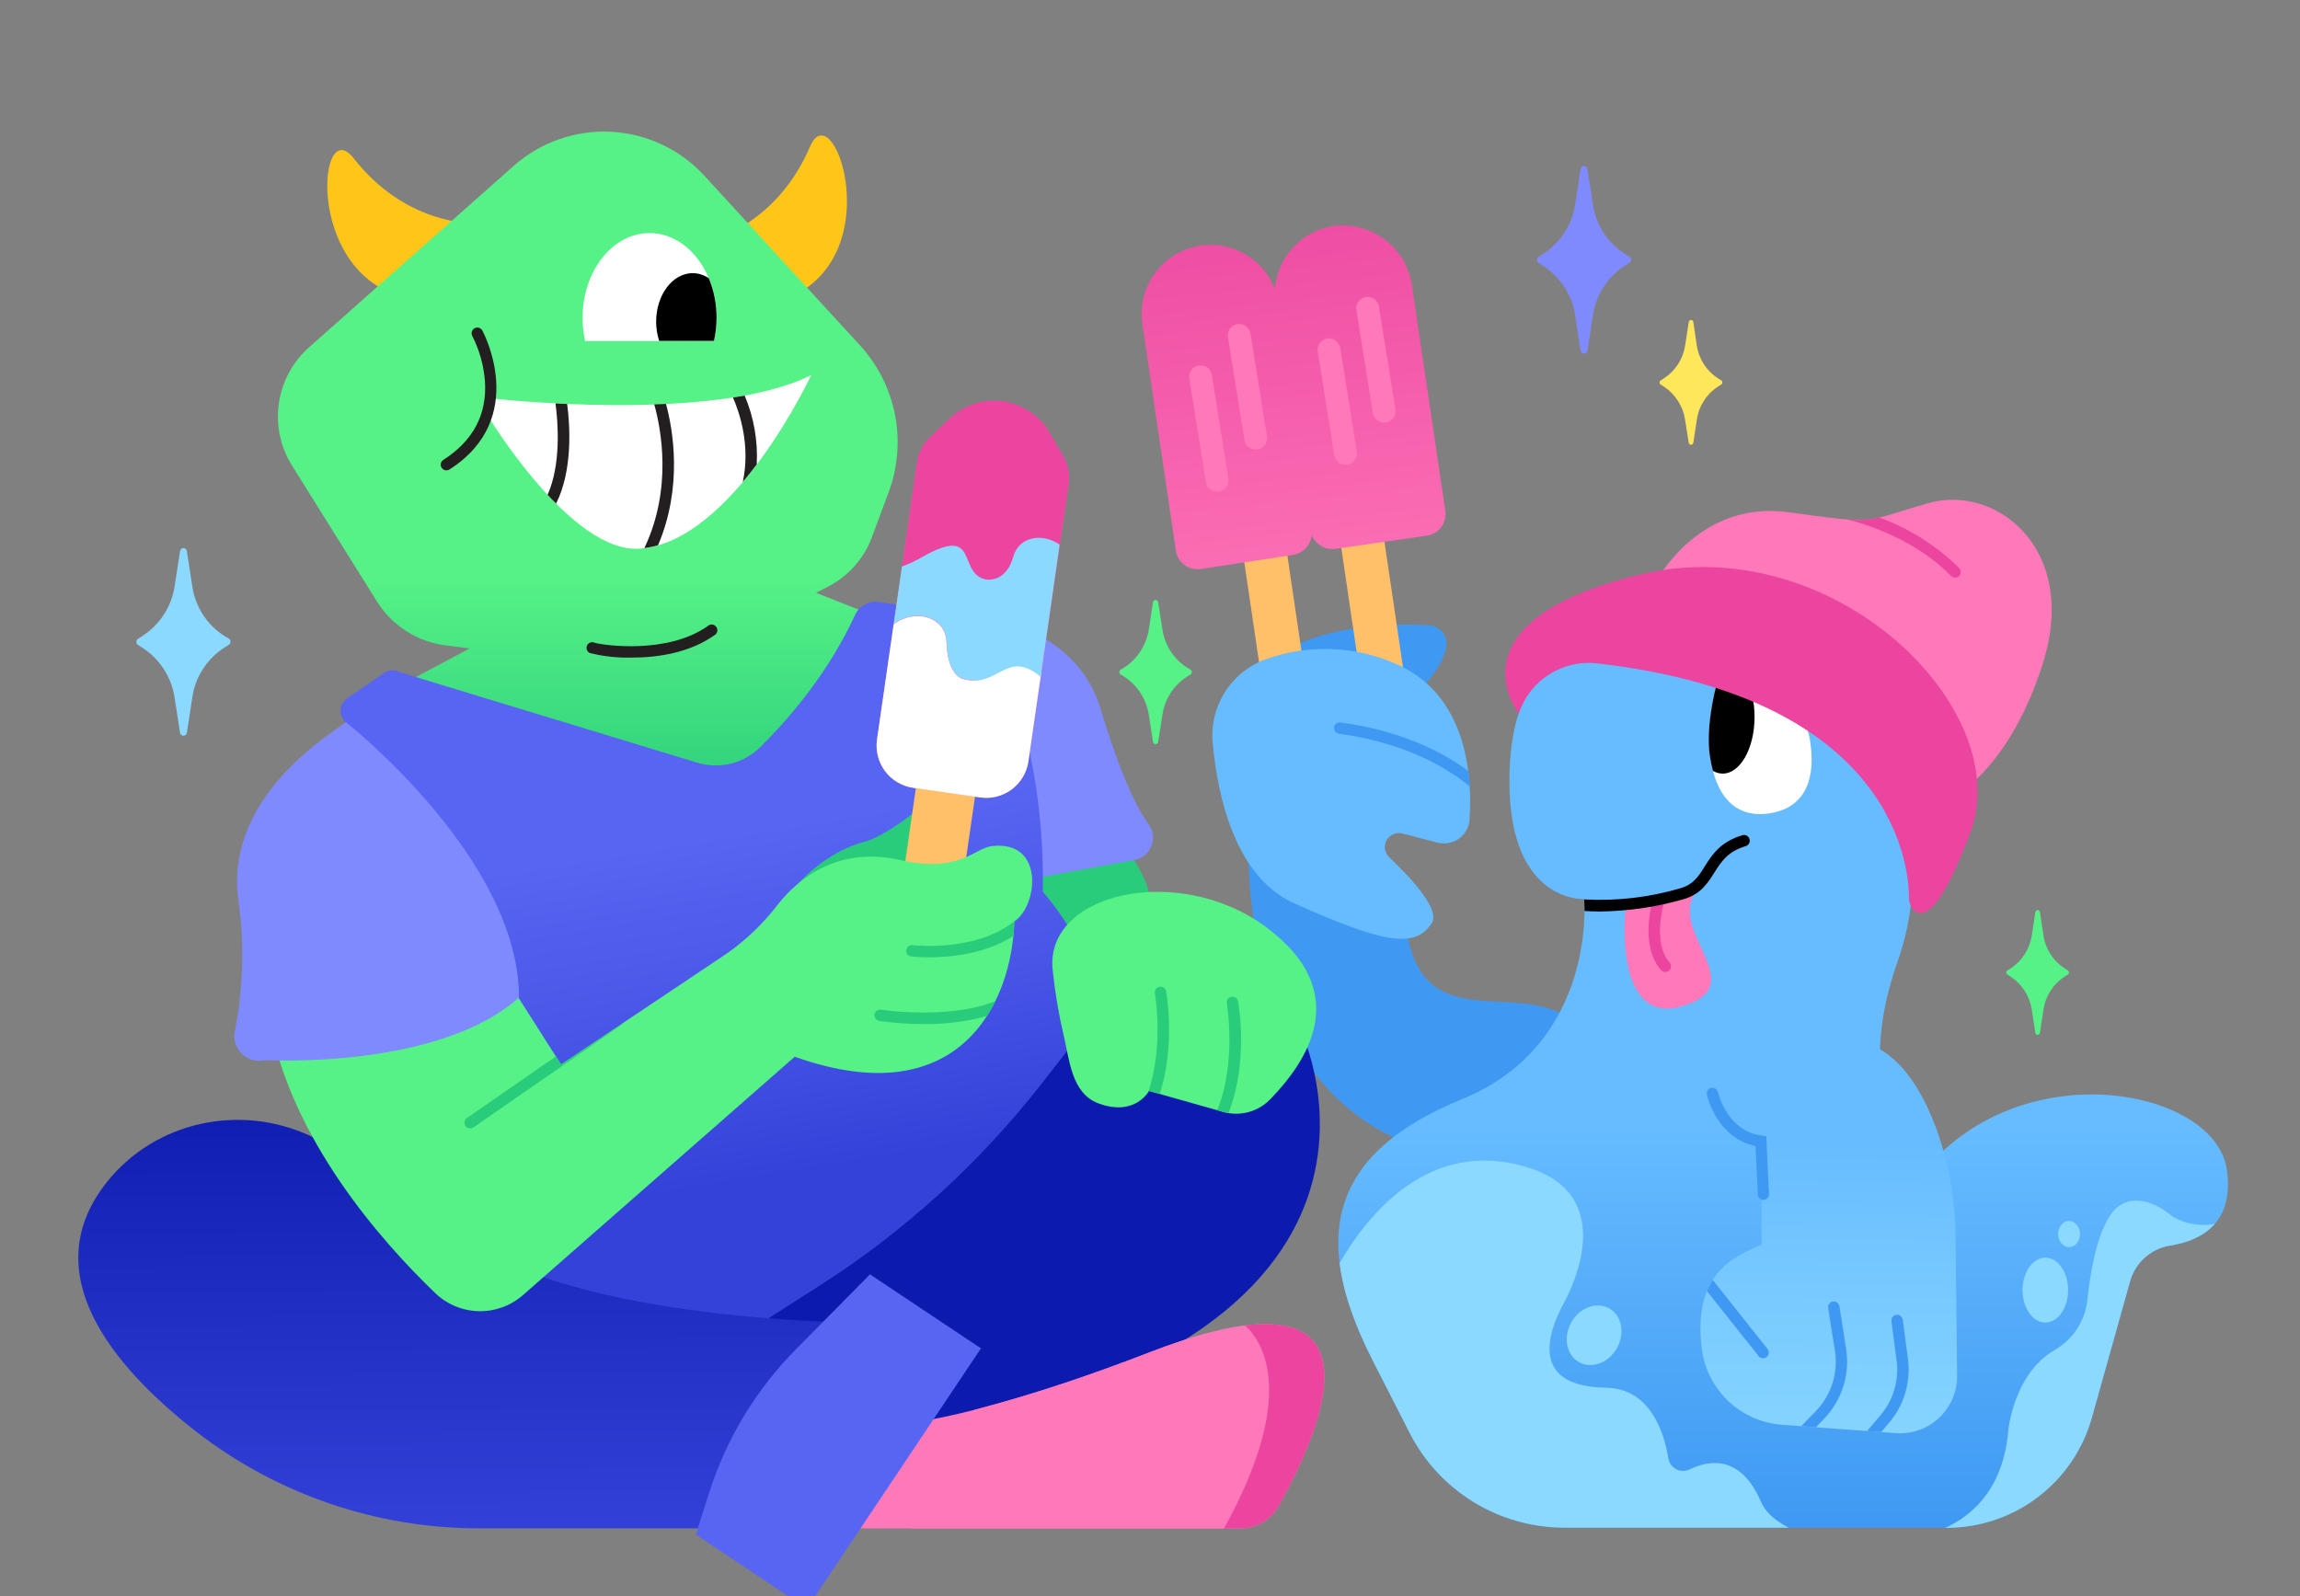 <svg width="134" height="93" viewBox="0 0 134 93" fill="none" xmlns="http://www.w3.org/2000/svg">
<rect x="0" y="0" width="134" height="93" fill="#808080" stroke="none"/>
<g clip-path="url(#clip0_826_55170)">
<path d="M64.956 48.559C65.068 49.091 69.162 52.526 65.637 56.222L60.296 53.871L59.498 49.298L64.956 48.559Z" fill="#29CC7A"/>
<path d="M54.679 35.34C54.945 35.521 62.409 35.64 64.103 41.252C65.005 44.236 65.965 46.723 66.917 48.02C67.051 48.201 67.136 48.413 67.165 48.637C67.194 48.86 67.165 49.087 67.083 49.296C67 49.506 66.865 49.69 66.691 49.833C66.517 49.976 66.309 50.073 66.087 50.114L52.279 52.643L54.679 35.34Z" fill="#808AFF"/>
<path d="M72.749 49.447C72.749 49.447 72.118 63.774 83.189 67.037L93.622 62.868C93.622 62.868 95.516 62.919 91.864 59.663C88.448 56.621 82.067 61.218 81.835 52.672L72.749 49.447Z" fill="#3F99F2"/>
<path d="M27.452 12.996C27.452 12.996 23.611 13.078 20.6 9.218C18.562 6.606 17.783 15.595 23.26 17.237L27.452 12.996Z" fill="#FFC619"/>
<path d="M41.543 13.953C41.543 13.953 45.267 13.049 47.193 8.543C48.488 5.495 51.558 13.987 46.695 16.974L41.543 13.953Z" fill="#FFC619"/>
<path d="M103.038 38.324C108.358 40.516 113.537 47.552 110.547 56.05C107.557 64.547 112.074 68.273 112.074 68.273C117.79 61.255 129.098 63.405 129.744 68.188C130.183 71.395 128.087 72.322 126.456 72.567C125.906 72.65 125.39 72.891 124.973 73.259C124.555 73.628 124.253 74.109 124.102 74.644L121.868 82.616C121.351 84.457 120.245 86.078 118.72 87.233C117.195 88.388 115.334 89.014 113.42 89.014H91.145C89.279 89.016 87.45 88.501 85.859 87.528C84.267 86.555 82.977 85.161 82.13 83.501C81.518 82.302 80.8 80.891 79.962 79.249C76.406 72.256 77.302 67.263 85.184 64.043C93.065 60.822 92.297 52.388 92.297 52.388C92.297 52.388 87.682 52.654 87.95 44.892C88.15 39.182 90.943 38.452 90.943 38.452L103.038 38.324Z" fill="url(#paint0_linear_826_55170)"/>
<path d="M27.366 37.782L25.983 37.609C25.163 37.507 24.375 37.223 23.679 36.779C22.982 36.334 22.393 35.74 21.956 35.04L17.019 27.137C16.339 26.055 16.066 24.766 16.248 23.501C16.431 22.236 17.056 21.076 18.014 20.229L29.93 9.664C31.487 8.285 33.523 7.572 35.601 7.679C37.678 7.787 39.63 8.706 41.036 10.238L50.093 20.112C51.138 21.249 51.847 22.653 52.143 24.169C52.438 25.684 52.308 27.251 51.766 28.697L50.795 31.309C50.327 32.566 49.401 33.6 48.202 34.203L47.54 34.543L55.807 37.795L40.15 50.432L23.179 40.009L27.366 37.782Z" fill="url(#paint1_linear_826_55170)"/>
<path d="M23.32 39.174L40.631 44.443C41.269 44.636 41.946 44.653 42.592 44.492C43.238 44.33 43.828 43.997 44.299 43.527C45.877 41.962 48.242 39.288 49.846 35.768C49.962 35.544 50.141 35.358 50.361 35.234C50.581 35.11 50.833 35.053 51.085 35.069C52.867 35.261 54.605 35.742 56.232 36.49C57.549 36.089 60.919 42.501 60.754 51.958C65.5 57.461 64.872 64.364 64.872 64.364L39.743 82.433L27.536 71.583L28.334 55.205L19.979 41.882C19.858 41.689 19.816 41.457 19.862 41.234C19.909 41.011 20.041 40.814 20.229 40.686L22.381 39.211C22.518 39.118 22.679 39.065 22.845 39.058C23.011 39.052 23.176 39.092 23.32 39.174Z" fill="url(#paint2_linear_826_55170)"/>
<path d="M28.608 23.213C28.608 23.213 41.568 24.706 47.257 21.858C47.257 21.858 42.735 31.578 37.274 31.971C33.242 32.26 28.393 24.18 28.393 24.18L28.608 23.213Z" fill="white"/>
<path d="M41.599 19.873C41.697 19.432 41.747 18.982 41.748 18.531C41.748 15.797 40.001 13.581 37.844 13.581C35.686 13.581 33.941 15.797 33.941 18.531C33.942 18.982 33.992 19.432 34.09 19.873H41.599Z" fill="white"/>
<path d="M41.748 18.531C41.752 17.734 41.598 16.945 41.293 16.209C41.017 16.021 40.691 15.919 40.356 15.916C39.184 15.916 38.228 17.181 38.228 18.744C38.228 19.124 38.287 19.503 38.404 19.865H41.596C41.694 19.427 41.745 18.98 41.748 18.531V18.531Z" fill="black"/>
<path d="M36.819 38.316C35.991 38.339 35.163 38.249 34.359 38.05C34.303 38.022 34.256 37.979 34.222 37.926C34.189 37.873 34.171 37.812 34.17 37.75C34.17 37.662 34.205 37.578 34.267 37.515C34.33 37.453 34.414 37.418 34.502 37.418C34.555 37.418 34.607 37.43 34.654 37.455C35.125 37.593 38.937 38.159 41.291 36.437C41.362 36.395 41.446 36.38 41.527 36.397C41.608 36.413 41.68 36.459 41.729 36.525C41.778 36.591 41.8 36.673 41.792 36.755C41.784 36.837 41.746 36.913 41.684 36.969C40.208 38.045 38.314 38.316 36.819 38.316ZM34.795 37.575C34.82 37.623 34.834 37.677 34.835 37.731C34.834 37.679 34.82 37.628 34.795 37.583V37.575Z" fill="#231F20"/>
<path d="M42.123 78.505L47.722 74.931C52.691 71.759 57.081 67.764 60.706 63.118L65.643 56.786L75.777 60.033C75.777 60.033 85.215 79.278 49.239 84.213L42.123 78.505Z" fill="#0C1AAD"/>
<path d="M45.85 89.057H72.266C72.715 89.058 73.157 88.94 73.546 88.715C73.934 88.49 74.256 88.166 74.479 87.776C76.663 83.926 81.831 73.09 67.058 78.766C51.829 84.611 49.121 82.85 49.121 82.85L45.85 89.057Z" fill="#FF78B9"/>
<path d="M63.965 64.279C66.125 65.103 66.944 63.567 66.944 63.567L71.352 64.813C71.831 64.932 72.332 64.921 72.805 64.781C73.278 64.64 73.705 64.376 74.041 64.016C75.965 62.02 79.037 57.88 73.701 53.974C68.602 50.255 60.829 52.043 61.332 56.536C61.462 57.809 61.674 59.072 61.968 60.317C62.305 61.694 62.407 63.681 63.965 64.279Z" fill="#57F287"/>
<path d="M102.772 63.83C102.705 65.403 102.609 68.445 102.636 72.516C101.122 73.199 98.627 74.092 99.138 78.529C99.274 79.705 99.816 80.797 100.671 81.617C101.526 82.437 102.64 82.933 103.822 83.02L110.454 83.506C110.913 83.54 111.374 83.477 111.808 83.324C112.242 83.17 112.639 82.928 112.975 82.613C113.31 82.298 113.577 81.917 113.757 81.494C113.938 81.071 114.028 80.615 114.023 80.155L113.933 72.064C113.92 70.011 113.574 67.974 112.906 66.033C112.231 64.098 111.143 62.031 109.448 61.093C109.448 61.093 106.81 59.302 104.517 60.737C103.997 61.073 103.566 61.529 103.262 62.068C102.958 62.607 102.79 63.212 102.772 63.83V63.83Z" fill="url(#paint3_linear_826_55170)"/>
<path d="M72.123 40.176C72.123 40.176 74.517 35.967 83.245 36.429C83.397 36.436 83.547 36.476 83.683 36.544C83.82 36.613 83.94 36.71 84.037 36.829C84.133 36.948 84.203 37.086 84.242 37.233C84.281 37.381 84.288 37.535 84.263 37.686C84.05 38.85 82.872 40.45 80.72 41.653L72.123 40.176Z" fill="#3F99F2"/>
<path d="M105.463 43.194C105.878 45.998 104.7 47.156 103.085 47.395C101.471 47.635 100.032 46.864 99.627 44.055C99.223 41.247 100.901 37.051 100.901 37.051C100.901 37.051 105.038 40.389 105.463 43.194Z" fill="white"/>
<path d="M102.222 41.773C102.222 39.969 101.408 38.505 100.397 38.475C99.937 39.95 99.357 42.283 99.618 44.056C99.662 44.345 99.721 44.633 99.796 44.916C99.969 45.019 100.166 45.074 100.368 45.076C101.392 45.076 102.222 43.598 102.222 41.773Z" fill="black"/>
<path d="M78.049 73.603C78.262 75.317 78.919 77.193 79.961 79.244C80.797 80.889 81.517 82.3 82.129 83.495C82.975 85.157 84.266 86.552 85.857 87.526C87.448 88.5 89.278 89.015 91.144 89.014H104.21C103.412 88.605 102.853 88.111 102.601 87.518C101.428 84.776 99.603 85.058 98.438 85.618C98.316 85.677 98.183 85.707 98.047 85.705C97.912 85.704 97.78 85.67 97.66 85.609C97.54 85.547 97.436 85.458 97.356 85.349C97.276 85.24 97.223 85.114 97.201 84.981C96.935 83.373 96.097 80.902 93.578 80.862C87.963 80.772 91.184 75.88 91.298 75.572C91.413 75.263 94.36 69.776 89.144 68.068C83.284 66.163 79.629 70.853 78.049 73.603Z" fill="#8CD9FF"/>
<path d="M129.034 71.31C128.155 71.486 127.241 71.311 126.489 70.823C126.489 70.823 124.925 69.402 123.563 70.202C122.352 70.916 121.828 73.717 121.608 75.782C121.538 76.379 121.329 76.952 120.997 77.454C120.664 77.956 120.219 78.372 119.695 78.67C117.33 80.046 117.009 83.304 117.009 83.304C116.743 86.535 115.133 88.191 113.346 89.025H113.42C115.334 89.024 117.196 88.398 118.721 87.243C120.246 86.087 121.351 84.465 121.868 82.624L124.103 74.653C124.254 74.117 124.556 73.636 124.973 73.267C125.391 72.898 125.906 72.658 126.457 72.575C127.34 72.428 128.353 72.094 129.034 71.31Z" fill="#8CD9FF"/>
<path d="M94.209 78.545C94.692 77.679 94.487 76.644 93.75 76.234C93.013 75.824 92.024 76.194 91.541 77.061C91.058 77.928 91.263 78.962 92 79.372C92.737 79.782 93.725 79.412 94.209 78.545Z" fill="#8CD9FF"/>
<path d="M119.163 77.062C119.896 77.062 120.491 76.217 120.491 75.173C120.491 74.13 119.896 73.284 119.163 73.284C118.43 73.284 117.836 74.13 117.836 75.173C117.836 76.217 118.43 77.062 119.163 77.062Z" fill="#8CD9FF"/>
<path d="M120.546 72.668C120.897 72.668 121.182 72.326 121.182 71.905C121.182 71.484 120.897 71.142 120.546 71.142C120.195 71.142 119.91 71.484 119.91 71.905C119.91 72.326 120.195 72.668 120.546 72.668Z" fill="#8CD9FF"/>
<path d="M74.788 30.908L72.275 31.278L73.631 40.46L76.144 40.09L74.788 30.908Z" fill="#FFC069"/>
<path d="M80.439 30.075L77.926 30.445L79.281 39.627L81.795 39.257L80.439 30.075Z" fill="#FFC069"/>
<path d="M6.235 68.868C9.049 65.342 13.981 64.284 18.075 66.187C20.918 67.54 23.556 69.286 25.911 71.374C31.816 76.51 46.46 77.118 52.719 77.132C52.992 77.133 53.26 77.209 53.494 77.352C53.727 77.495 53.916 77.699 54.041 77.942C54.167 78.185 54.222 78.458 54.203 78.731C54.184 79.003 54.09 79.265 53.932 79.488L47.157 89.054H27.975C21.975 89.07 16.142 87.08 11.406 83.4C6.427 79.504 2.059 74.105 6.235 68.868Z" fill="url(#paint4_linear_826_55170)"/>
<path d="M26.009 27.408C25.954 27.409 25.898 27.395 25.85 27.368C25.801 27.341 25.759 27.302 25.73 27.254C25.706 27.218 25.689 27.177 25.681 27.134C25.673 27.092 25.674 27.048 25.683 27.005C25.692 26.962 25.71 26.922 25.735 26.887C25.76 26.851 25.792 26.82 25.829 26.797C27.571 25.679 28.387 24.14 28.252 22.198C28.181 21.286 27.931 20.396 27.518 19.581C27.475 19.503 27.464 19.412 27.488 19.327C27.512 19.242 27.57 19.17 27.647 19.127C27.724 19.084 27.815 19.074 27.9 19.098C27.985 19.122 28.057 19.179 28.1 19.256C28.127 19.307 30.864 24.358 26.188 27.355C26.134 27.389 26.073 27.408 26.009 27.408V27.408Z" fill="#231F20"/>
<path d="M33.043 23.537L32.364 23.505C32.516 24.65 32.694 27.047 31.904 28.833C32.066 29.01 32.231 29.18 32.399 29.343C33.362 27.427 33.218 24.847 33.043 23.537Z" fill="#231F20"/>
<path d="M37.541 31.936C37.811 31.902 38.078 31.847 38.339 31.771C39.786 28.362 39.214 25.062 38.802 23.534L38.116 23.561C38.515 24.977 39.188 28.477 37.541 31.936Z" fill="#231F20"/>
<path d="M43.275 28.083C43.56 27.749 43.831 27.403 44.089 27.06C44.161 25.687 43.92 24.315 43.384 23.048C43.158 23.088 42.932 23.128 42.703 23.162C43.105 24.087 43.73 25.984 43.275 28.083Z" fill="#231F20"/>
<path d="M46.416 51.583C46.416 51.583 48.012 49.678 50.294 49.072C51.68 48.703 53.614 47.085 54.62 46.242C54.692 46.181 54.78 46.14 54.873 46.123C54.966 46.107 55.063 46.114 55.152 46.146C55.242 46.178 55.321 46.232 55.383 46.304C55.445 46.376 55.487 46.463 55.505 46.556C55.721 47.645 55.843 49.529 54.596 50.911L46.416 51.583Z" fill="#29CC7A"/>
<path d="M57.063 44.625L53.619 44.129L52.235 53.71L55.679 54.206L57.063 44.625Z" fill="#FFC069"/>
<path d="M57.102 46.457L53.197 45.897C52.546 45.802 51.958 45.453 51.564 44.926C51.17 44.398 51.002 43.737 51.096 43.086L53.434 26.917C53.513 26.364 53.778 25.855 54.184 25.471L55.339 24.379C55.748 23.99 56.24 23.699 56.778 23.528C57.317 23.356 57.887 23.309 58.446 23.389C59.005 23.47 59.539 23.675 60.007 23.991C60.475 24.307 60.865 24.725 61.148 25.214L61.946 26.587C62.226 27.069 62.336 27.63 62.257 28.182L59.922 44.35C59.876 44.674 59.767 44.986 59.6 45.267C59.434 45.548 59.213 45.794 58.951 45.99C58.689 46.186 58.391 46.328 58.073 46.408C57.756 46.488 57.426 46.505 57.102 46.457V46.457Z" fill="url(#paint5_linear_826_55170)"/>
<path d="M57.424 34.336C57.424 34.336 58.592 34.242 59.041 32.441C59.336 31.251 60.717 31.035 61.738 31.756L62.255 28.19C62.333 27.638 62.223 27.077 61.943 26.595L61.145 25.221C60.862 24.734 60.472 24.317 60.004 24.002C59.537 23.686 59.004 23.481 58.445 23.401C57.887 23.32 57.318 23.367 56.78 23.538C56.242 23.709 55.751 23.999 55.341 24.387L54.187 25.479C53.781 25.86 53.516 26.367 53.434 26.917L52.551 33.028C52.945 32.885 53.326 32.707 53.689 32.497C57.158 30.501 55.16 34.692 57.424 34.336Z" fill="url(#paint6_linear_826_55170)"/>
<path d="M56.046 39.546C56.046 39.546 55.195 39.326 55.144 37.42C55.105 35.959 53.338 35.422 52.064 36.376L51.096 43.093C51.002 43.745 51.17 44.407 51.564 44.934C51.958 45.461 52.546 45.81 53.197 45.905L57.102 46.465C57.425 46.512 57.753 46.495 58.069 46.414C58.385 46.334 58.682 46.193 58.943 45.998C59.204 45.803 59.425 45.558 59.591 45.278C59.758 44.998 59.867 44.688 59.914 44.366L60.672 39.124C58.629 37.423 58.182 40.229 56.046 39.546Z" fill="white"/>
<path d="M59.036 32.441C58.592 33.988 57.459 33.77 57.459 33.77C55.711 33.427 57.145 30.499 53.687 32.481C53.324 32.691 52.943 32.869 52.549 33.012L52.065 36.355C53.339 35.401 55.105 35.938 55.145 37.399C55.195 39.312 56.047 39.525 56.047 39.525C58.175 40.208 58.584 37.745 60.627 39.437L61.734 31.732C60.712 31.035 59.374 31.261 59.036 32.441Z" fill="#8CD9FF"/>
<path d="M15.713 59.52L27.1 53.257L32.686 62.026L42.382 55.534C43.484 54.753 44.463 53.812 45.287 52.742C46.428 51.283 48.729 49.287 52.418 50.108C55.913 50.906 56.751 49.415 57.805 49.298C60.888 48.955 60.465 52.803 59.095 53.685C58.959 58.481 55.866 64.975 46.303 61.574L30.468 75.463C29.754 76.089 28.831 76.423 27.881 76.4C26.932 76.376 26.026 75.996 25.345 75.335C22.142 72.253 16.992 66.381 15.713 59.52Z" fill="#57F287"/>
<path d="M20.142 42.071C19.964 42.365 13.056 46.096 13.883 52.407C14.247 54.953 14.181 57.543 13.686 60.067C13.635 60.306 13.646 60.554 13.717 60.788C13.788 61.022 13.917 61.234 14.092 61.404C14.268 61.574 14.484 61.697 14.72 61.761C14.956 61.825 15.204 61.829 15.442 61.771C15.442 61.771 25.486 62.35 30.237 58.128C30.25 50.01 20.142 42.071 20.142 42.071Z" fill="#808AFF"/>
<path d="M73.845 38.38C72.838 38.72 71.975 39.389 71.396 40.28C70.817 41.17 70.555 42.23 70.653 43.288C70.945 46.476 71.983 51.097 75.406 52.638C80.809 55.064 82.466 55.215 83.405 53.807C83.908 53.055 82.423 51.36 80.936 49.949C80.805 49.825 80.718 49.661 80.69 49.482C80.662 49.304 80.694 49.121 80.781 48.963C80.868 48.804 81.005 48.679 81.171 48.607C81.337 48.535 81.522 48.52 81.697 48.565L83.753 49.096C83.965 49.152 84.186 49.16 84.4 49.121C84.615 49.081 84.819 48.995 84.997 48.868C85.174 48.742 85.322 48.577 85.429 48.387C85.536 48.197 85.6 47.985 85.615 47.767C85.788 45.174 85.477 40.426 81.245 38.645C78.898 37.637 76.258 37.542 73.845 38.38Z" fill="#66BCFF"/>
<path d="M96.457 33.942C96.457 33.942 98.902 29.117 104.216 29.848C109.531 30.578 108.435 30.43 112.356 29.316C116.277 28.203 121.11 31.952 119.035 38.598C116.96 45.243 113.327 46.726 113.327 46.726C113.327 46.726 115.412 35.871 96.457 33.942Z" fill="#FF78B9"/>
<path d="M88.483 41.579C88.483 41.579 84.227 36.201 95.529 33.48C106.831 30.759 117.458 41.313 114.801 48.482C112.88 53.661 111.861 53.47 111.444 52.965C111.294 52.778 111.214 52.545 111.218 52.306C111.218 50.672 110.515 40.662 93.071 38.656C92.1 38.54 91.117 38.759 90.287 39.277C89.458 39.795 88.83 40.581 88.509 41.505C88.501 41.528 88.491 41.552 88.483 41.579Z" fill="#EB459F"/>
<path d="M77.718 13.166C76.81 13.296 75.974 13.732 75.349 14.402C74.724 15.072 74.347 15.935 74.281 16.849C73.955 15.996 73.347 15.28 72.559 14.818C71.77 14.357 70.847 14.178 69.943 14.311V14.311C68.889 14.468 67.941 15.035 67.306 15.889C66.671 16.742 66.4 17.813 66.554 18.866L68.509 32.096C68.561 32.428 68.743 32.725 69.014 32.924C69.285 33.123 69.623 33.207 69.956 33.158L75.321 32.335C75.597 32.293 75.852 32.163 76.05 31.966C76.247 31.768 76.376 31.513 76.417 31.237V31.182L76.473 31.293C76.599 31.533 76.797 31.727 77.038 31.85C77.28 31.973 77.553 32.018 77.822 31.979L83.128 31.213C83.463 31.164 83.764 30.984 83.966 30.713C84.168 30.442 84.254 30.102 84.206 29.768L82.266 16.65C82.117 15.589 81.556 14.63 80.706 13.978C79.855 13.327 78.782 13.035 77.718 13.166Z" fill="url(#paint7_linear_826_55170)"/>
<path d="M78.393 27.076C78.235 27.076 78.082 27.019 77.962 26.916C77.841 26.814 77.761 26.672 77.736 26.516L76.779 20.526C76.76 20.438 76.759 20.347 76.776 20.259C76.793 20.17 76.829 20.086 76.88 20.012C76.931 19.937 76.996 19.874 77.073 19.826C77.149 19.777 77.234 19.745 77.323 19.731C77.413 19.716 77.504 19.72 77.591 19.742C77.679 19.765 77.761 19.804 77.833 19.859C77.904 19.914 77.964 19.983 78.008 20.061C78.053 20.14 78.081 20.227 78.09 20.317L79.05 26.306C79.064 26.392 79.061 26.48 79.041 26.565C79.021 26.65 78.984 26.73 78.933 26.801C78.882 26.872 78.817 26.932 78.743 26.978C78.669 27.024 78.586 27.055 78.5 27.068L78.393 27.076Z" fill="#FF78B9"/>
<path d="M80.641 24.629C80.483 24.629 80.33 24.573 80.21 24.471C80.09 24.369 80.01 24.227 79.984 24.071L79.024 18.069C78.996 17.895 79.039 17.716 79.142 17.574C79.246 17.431 79.402 17.335 79.576 17.307C79.75 17.279 79.928 17.322 80.071 17.425C80.214 17.529 80.31 17.685 80.338 17.859L81.298 23.851C81.312 23.937 81.308 24.025 81.288 24.11C81.268 24.194 81.231 24.274 81.179 24.345C81.128 24.416 81.063 24.475 80.989 24.521C80.914 24.566 80.831 24.597 80.745 24.61C80.711 24.619 80.676 24.625 80.641 24.629V24.629Z" fill="#FF78B9"/>
<path d="M70.911 28.644C70.752 28.643 70.6 28.587 70.479 28.484C70.359 28.381 70.279 28.239 70.254 28.083L69.296 22.094C69.277 22.006 69.276 21.915 69.294 21.826C69.311 21.738 69.346 21.654 69.397 21.579C69.448 21.505 69.514 21.441 69.59 21.393C69.666 21.345 69.752 21.313 69.841 21.298C69.93 21.284 70.021 21.288 70.109 21.31C70.197 21.332 70.279 21.372 70.35 21.427C70.422 21.482 70.482 21.55 70.526 21.629C70.57 21.708 70.598 21.794 70.608 21.884L71.568 27.873C71.582 27.96 71.579 28.048 71.559 28.133C71.539 28.218 71.502 28.298 71.451 28.369C71.4 28.44 71.335 28.5 71.261 28.546C71.186 28.591 71.103 28.622 71.017 28.636L70.911 28.644Z" fill="#FF78B9"/>
<path d="M73.159 26.197C73.001 26.197 72.848 26.141 72.728 26.039C72.607 25.936 72.527 25.795 72.502 25.639L71.542 19.647C71.514 19.473 71.556 19.295 71.66 19.152C71.763 19.009 71.919 18.913 72.094 18.886C72.268 18.858 72.446 18.9 72.589 19.004C72.732 19.107 72.828 19.263 72.856 19.437L73.816 25.429C73.829 25.515 73.826 25.603 73.806 25.688C73.785 25.773 73.748 25.853 73.697 25.923C73.645 25.994 73.581 26.054 73.506 26.099C73.432 26.145 73.349 26.175 73.263 26.189C73.228 26.194 73.194 26.197 73.159 26.197V26.197Z" fill="#FF78B9"/>
<path d="M72.548 77.233C71.136 77.411 69.335 77.889 67.058 78.766C63.694 80.094 60.255 81.225 56.759 82.154L53.059 89.062H71.311C75.536 81.418 73.666 78.285 72.548 77.233Z" fill="#FF78B9"/>
<path d="M72.549 77.233C73.667 78.295 75.537 81.418 71.312 89.057H72.267C72.717 89.058 73.158 88.939 73.547 88.715C73.936 88.49 74.258 88.166 74.481 87.776C76.327 84.521 80.301 76.26 72.549 77.233Z" fill="#EB459F"/>
<path d="M36.229 59.666L32.702 62.031L32.393 61.55L27.201 65.145C27.142 65.185 27.098 65.243 27.075 65.31C27.052 65.377 27.051 65.45 27.072 65.518C27.093 65.585 27.135 65.644 27.192 65.686C27.25 65.728 27.319 65.751 27.39 65.751C27.458 65.751 27.525 65.731 27.581 65.692L36.144 59.764C36.178 59.737 36.207 59.704 36.229 59.666V59.666Z" fill="#29CC7A"/>
<path d="M53.092 55.733C53.156 55.733 53.547 55.781 54.127 55.781C55.342 55.781 57.39 55.598 59.039 54.543C59.069 54.256 59.087 53.972 59.095 53.693C59.232 53.601 59.354 53.489 59.457 53.361C57.263 55.505 53.374 55.096 53.169 55.072C53.081 55.062 52.993 55.087 52.923 55.142C52.854 55.196 52.809 55.276 52.799 55.364C52.789 55.452 52.814 55.54 52.869 55.609C52.924 55.679 53.004 55.723 53.092 55.733V55.733Z" fill="#29CC7A"/>
<path d="M57.993 58.332C55.309 59.43 51.37 58.84 51.319 58.832C51.233 58.821 51.147 58.844 51.078 58.896C51.008 58.948 50.962 59.025 50.949 59.111C50.936 59.196 50.957 59.284 51.007 59.354C51.057 59.425 51.133 59.473 51.218 59.488C52.084 59.611 52.956 59.672 53.83 59.669C55.07 59.686 56.305 59.531 57.501 59.206C57.682 58.925 57.846 58.633 57.993 58.332V58.332Z" fill="#29CC7A"/>
<path d="M67.94 57.764C67.924 57.677 67.874 57.6 67.802 57.55C67.729 57.5 67.64 57.481 67.553 57.497C67.466 57.513 67.389 57.562 67.339 57.635C67.289 57.707 67.27 57.797 67.286 57.883C67.286 57.92 67.818 60.92 66.894 63.644C66.913 63.619 66.93 63.593 66.945 63.567L67.567 63.742C68.49 60.912 67.969 57.926 67.94 57.764Z" fill="#29CC7A"/>
<path d="M72.132 58.348C72.116 58.261 72.066 58.185 71.993 58.135C71.921 58.084 71.831 58.065 71.745 58.081C71.658 58.097 71.581 58.147 71.531 58.219C71.481 58.292 71.461 58.381 71.477 58.468C71.477 58.508 72.065 61.853 70.916 64.691L71.352 64.813C71.427 64.832 71.499 64.842 71.573 64.856C72.751 61.88 72.164 58.521 72.132 58.348Z" fill="#29CC7A"/>
<path d="M47.005 93.728L40.541 89.416L41.318 86.968C42.319 83.826 44.051 80.965 46.372 78.62L50.686 74.254L57.153 78.566L47.005 93.728Z" fill="#5865F2"/>
<path d="M109.491 30.156C108.876 30.298 108.242 30.336 107.615 30.267C108.804 30.562 111.605 31.447 113.669 33.56C113.7 33.592 113.737 33.617 113.778 33.634C113.818 33.651 113.862 33.66 113.906 33.661C113.949 33.661 113.992 33.652 114.031 33.636C114.071 33.62 114.107 33.596 114.138 33.565C114.168 33.534 114.193 33.498 114.21 33.458C114.226 33.418 114.235 33.375 114.235 33.331C114.235 33.288 114.226 33.245 114.21 33.205C114.193 33.164 114.168 33.128 114.138 33.097C112.819 31.794 111.234 30.79 109.491 30.156V30.156Z" fill="#EB459F"/>
<path d="M85.543 44.922C83.628 43.508 81.128 42.53 78.287 42.121L78.135 42.1C78.052 42.08 77.965 42.092 77.892 42.135C77.818 42.177 77.763 42.245 77.739 42.327C77.714 42.408 77.722 42.496 77.76 42.572C77.798 42.647 77.864 42.706 77.944 42.735C78.025 42.756 78.107 42.771 78.191 42.78C81.17 43.213 83.753 44.281 85.639 45.833C85.62 45.535 85.583 45.233 85.543 44.922Z" fill="#3F99F2"/>
<path d="M102.743 69.917C102.658 69.917 102.576 69.885 102.515 69.826C102.453 69.767 102.417 69.686 102.413 69.601L102.278 66.782C100.051 66.314 99.474 63.92 99.45 63.814C99.437 63.77 99.433 63.724 99.438 63.679C99.443 63.634 99.457 63.59 99.48 63.55C99.503 63.511 99.534 63.477 99.57 63.45C99.607 63.422 99.649 63.403 99.693 63.393C99.738 63.383 99.784 63.382 99.829 63.39C99.874 63.398 99.916 63.416 99.954 63.441C99.992 63.467 100.024 63.5 100.049 63.538C100.073 63.577 100.089 63.62 100.097 63.665C100.12 63.758 100.65 65.91 102.64 66.171L102.906 66.208L103.065 69.569C103.067 69.613 103.061 69.656 103.046 69.698C103.031 69.739 103.009 69.777 102.979 69.809C102.95 69.841 102.914 69.868 102.875 69.886C102.835 69.905 102.792 69.915 102.749 69.917H102.743Z" fill="#3F99F2"/>
<path d="M94.677 14.803C94.171 14.48 93.741 14.052 93.417 13.547C93.092 13.043 92.882 12.474 92.799 11.88L92.485 9.85C92.478 9.801 92.455 9.756 92.418 9.722C92.382 9.688 92.335 9.668 92.285 9.667C92.236 9.669 92.189 9.689 92.152 9.722C92.117 9.757 92.094 9.802 92.086 9.85L91.775 11.88C91.688 12.473 91.475 13.04 91.151 13.544C90.828 14.048 90.4 14.477 89.897 14.803L89.63 14.973C89.602 14.991 89.58 15.016 89.565 15.046C89.55 15.076 89.543 15.11 89.545 15.143C89.543 15.176 89.55 15.209 89.564 15.239C89.579 15.269 89.602 15.294 89.63 15.313L89.897 15.483C90.4 15.809 90.828 16.238 91.151 16.742C91.475 17.246 91.688 17.813 91.775 18.406L92.086 20.436C92.094 20.484 92.118 20.527 92.155 20.558C92.191 20.59 92.237 20.607 92.285 20.606C92.334 20.606 92.381 20.59 92.418 20.558C92.455 20.527 92.479 20.484 92.485 20.436L92.801 18.395C92.884 17.802 93.095 17.233 93.419 16.728C93.743 16.224 94.173 15.795 94.679 15.473L94.945 15.302C94.973 15.284 94.995 15.258 95.009 15.228C95.025 15.199 95.033 15.166 95.03 15.132C95.032 15.099 95.025 15.066 95.009 15.037C94.995 15.007 94.973 14.981 94.945 14.962L94.677 14.803Z" fill="#808AFF"/>
<path d="M69.162 38.901C68.775 38.653 68.445 38.325 68.196 37.938C67.947 37.551 67.785 37.116 67.721 36.661L67.478 35.101C67.473 35.063 67.456 35.027 67.428 35C67.415 34.986 67.399 34.975 67.381 34.968C67.364 34.961 67.345 34.957 67.326 34.957C67.306 34.957 67.288 34.961 67.27 34.968C67.252 34.975 67.237 34.986 67.223 35C67.196 35.027 67.178 35.063 67.173 35.101L66.933 36.661C66.865 37.115 66.701 37.55 66.452 37.936C66.203 38.322 65.875 38.651 65.489 38.901L65.281 39.031C65.26 39.046 65.242 39.066 65.231 39.089C65.22 39.112 65.215 39.136 65.215 39.161C65.215 39.187 65.22 39.212 65.231 39.235C65.242 39.259 65.26 39.279 65.281 39.294L65.489 39.424C65.875 39.674 66.203 40.003 66.452 40.389C66.701 40.775 66.865 41.21 66.933 41.664L67.173 43.224C67.178 43.261 67.196 43.294 67.223 43.319C67.252 43.343 67.288 43.357 67.326 43.357C67.363 43.357 67.399 43.343 67.428 43.319C67.456 43.294 67.473 43.261 67.478 43.224L67.721 41.664C67.785 41.209 67.947 40.773 68.196 40.386C68.445 40 68.775 39.672 69.162 39.424L69.37 39.294C69.391 39.279 69.409 39.259 69.42 39.235C69.431 39.212 69.437 39.187 69.436 39.161C69.436 39.136 69.431 39.112 69.42 39.089C69.409 39.066 69.391 39.046 69.37 39.031L69.162 38.901Z" fill="#57F287"/>
<path d="M13.079 37.059C12.575 36.739 12.145 36.312 11.821 35.81C11.497 35.308 11.286 34.741 11.201 34.15L10.888 32.12C10.882 32.069 10.858 32.023 10.821 31.989C10.804 31.971 10.783 31.957 10.761 31.947C10.738 31.937 10.713 31.932 10.688 31.932C10.663 31.932 10.639 31.937 10.616 31.947C10.593 31.957 10.572 31.971 10.555 31.989C10.518 32.023 10.494 32.069 10.489 32.12L10.175 34.15C10.086 34.74 9.873 35.304 9.549 35.806C9.225 36.308 8.798 36.735 8.297 37.059L8.031 37.229C8.003 37.247 7.981 37.273 7.967 37.304C7.951 37.333 7.944 37.366 7.946 37.399C7.943 37.433 7.951 37.468 7.967 37.498C7.981 37.528 8.003 37.553 8.031 37.572L8.297 37.742C8.8 38.068 9.228 38.497 9.551 39.001C9.875 39.505 10.088 40.072 10.175 40.665L10.489 42.695C10.494 42.743 10.518 42.788 10.555 42.82C10.592 42.852 10.639 42.869 10.688 42.869C10.737 42.869 10.784 42.852 10.821 42.82C10.858 42.788 10.882 42.743 10.888 42.695L11.201 40.654C11.284 40.06 11.494 39.491 11.819 38.986C12.143 38.482 12.573 38.054 13.079 37.731L13.345 37.561C13.373 37.543 13.395 37.517 13.409 37.487C13.425 37.457 13.433 37.423 13.431 37.389C13.432 37.355 13.425 37.322 13.409 37.293C13.396 37.263 13.373 37.237 13.345 37.219L13.079 37.059Z" fill="#8CD9FF"/>
<path d="M100.103 22.054C99.768 21.84 99.483 21.556 99.267 21.222C99.052 20.887 98.91 20.511 98.853 20.117L98.654 18.765C98.649 18.732 98.633 18.702 98.608 18.68C98.585 18.656 98.554 18.642 98.521 18.64C98.488 18.643 98.457 18.657 98.433 18.68C98.409 18.702 98.393 18.732 98.388 18.765L98.18 20.117C98.122 20.511 97.98 20.887 97.765 21.221C97.549 21.555 97.264 21.839 96.93 22.054L96.749 22.169C96.731 22.181 96.716 22.199 96.707 22.219C96.697 22.239 96.692 22.261 96.693 22.283C96.688 22.304 96.688 22.326 96.693 22.347C96.704 22.366 96.718 22.384 96.736 22.397L96.917 22.509C97.251 22.726 97.535 23.011 97.752 23.346C97.969 23.678 98.112 24.053 98.172 24.446L98.388 25.801C98.393 25.833 98.409 25.862 98.433 25.883C98.457 25.904 98.489 25.916 98.521 25.916C98.553 25.916 98.584 25.904 98.608 25.883C98.632 25.862 98.648 25.833 98.654 25.801L98.861 24.448C98.917 24.054 99.059 23.677 99.276 23.343C99.491 23.008 99.776 22.724 100.111 22.509L100.292 22.397C100.311 22.384 100.325 22.367 100.335 22.347C100.341 22.326 100.341 22.304 100.335 22.283C100.341 22.262 100.341 22.24 100.335 22.219C100.326 22.198 100.311 22.181 100.292 22.169L100.103 22.054Z" fill="#FFE75C"/>
<path d="M120.305 56.44C119.97 56.225 119.685 55.94 119.468 55.606C119.252 55.272 119.111 54.895 119.055 54.501L118.848 53.148C118.843 53.116 118.827 53.086 118.803 53.063C118.791 53.051 118.778 53.042 118.762 53.036C118.747 53.029 118.731 53.026 118.715 53.026C118.698 53.026 118.682 53.029 118.667 53.036C118.652 53.042 118.638 53.051 118.627 53.063C118.603 53.086 118.587 53.116 118.582 53.148L118.374 54.501C118.315 54.895 118.173 55.271 117.957 55.606C117.74 55.939 117.457 56.223 117.124 56.44L116.943 56.552C116.926 56.566 116.911 56.583 116.901 56.602C116.89 56.622 116.885 56.644 116.887 56.666C116.885 56.688 116.89 56.711 116.901 56.73C116.91 56.75 116.925 56.768 116.943 56.781L117.124 56.895C117.458 57.111 117.741 57.396 117.957 57.73C118.172 58.063 118.315 58.439 118.374 58.832L118.582 60.184C118.587 60.216 118.603 60.245 118.627 60.267C118.652 60.288 118.683 60.299 118.715 60.299C118.747 60.299 118.778 60.288 118.803 60.267C118.827 60.245 118.843 60.216 118.848 60.184L119.055 58.832C119.111 58.438 119.252 58.061 119.468 57.726C119.684 57.392 119.969 57.108 120.305 56.895L120.486 56.781C120.505 56.768 120.519 56.75 120.529 56.73C120.54 56.711 120.545 56.688 120.542 56.666C120.544 56.644 120.54 56.622 120.529 56.602C120.519 56.583 120.504 56.566 120.486 56.552L120.305 56.44Z" fill="#57F287"/>
<path d="M104.939 83.1L105.801 83.163C105.956 83.004 106.12 82.829 106.307 82.632C106.81 82.098 107.184 81.456 107.4 80.756C107.617 80.055 107.671 79.315 107.557 78.59L107.166 76.114C107.152 76.027 107.104 75.949 107.033 75.897C106.962 75.845 106.873 75.824 106.785 75.838C106.698 75.851 106.62 75.899 106.568 75.97C106.517 76.042 106.495 76.13 106.509 76.218L106.903 78.691C107.002 79.315 106.958 79.952 106.774 80.556C106.59 81.16 106.27 81.713 105.839 82.175C105.463 82.555 105.174 82.86 104.939 83.1Z" fill="#3F99F2"/>
<path d="M111.156 79.167L110.856 76.898C110.85 76.854 110.836 76.813 110.814 76.775C110.792 76.737 110.763 76.704 110.728 76.677C110.693 76.651 110.654 76.632 110.611 76.62C110.569 76.609 110.525 76.606 110.482 76.612C110.438 76.618 110.397 76.632 110.359 76.654C110.321 76.676 110.288 76.705 110.261 76.74C110.235 76.774 110.215 76.814 110.204 76.856C110.193 76.898 110.19 76.942 110.196 76.985L110.496 79.255C110.573 79.825 110.53 80.406 110.368 80.958C110.207 81.511 109.932 82.024 109.56 82.464C109.26 82.818 109.001 83.121 108.775 83.381L109.6 83.442L110.068 82.892C110.5 82.382 110.82 81.786 111.007 81.145C111.195 80.503 111.245 79.829 111.156 79.167V79.167Z" fill="#3F99F2"/>
<path d="M99.451 75.234L102.46 79.021C102.514 79.089 102.594 79.133 102.681 79.143C102.769 79.153 102.856 79.128 102.925 79.074C102.994 79.019 103.039 78.939 103.049 78.852C103.06 78.764 103.035 78.676 102.981 78.606L99.789 74.583C99.657 74.79 99.544 75.008 99.451 75.234V75.234Z" fill="#3F99F2"/>
<path d="M94.696 53.053C94.696 53.053 93.992 59.783 97.984 58.633C102.091 57.44 97.285 54.421 98.732 52.04" fill="#FF78B9"/>
<path d="M97.028 56.64C96.981 56.639 96.935 56.629 96.892 56.61C96.849 56.591 96.81 56.563 96.778 56.528C95.523 55.109 96.246 52.606 96.286 52.5C96.296 52.455 96.315 52.413 96.342 52.376C96.369 52.339 96.403 52.308 96.442 52.285C96.481 52.262 96.525 52.247 96.571 52.241C96.616 52.236 96.662 52.239 96.706 52.252C96.75 52.265 96.79 52.287 96.825 52.317C96.86 52.346 96.889 52.383 96.909 52.423C96.93 52.464 96.941 52.509 96.943 52.555C96.945 52.6 96.938 52.646 96.922 52.688C96.922 52.712 96.268 54.947 97.276 56.087C97.317 56.135 97.344 56.194 97.353 56.257C97.362 56.32 97.353 56.384 97.327 56.442C97.302 56.5 97.26 56.549 97.207 56.584C97.154 56.619 97.092 56.638 97.028 56.64V56.64Z" fill="#EB459F"/>
<path d="M93.191 53.111C94.83 53.095 96.46 52.859 98.037 52.409C99.069 52.128 99.479 51.477 99.878 50.847C100.277 50.217 100.649 49.617 101.703 49.303C101.787 49.278 101.859 49.221 101.901 49.143C101.943 49.066 101.952 48.975 101.927 48.89C101.902 48.806 101.845 48.734 101.767 48.692C101.69 48.65 101.598 48.641 101.514 48.666C100.221 49.051 99.74 49.816 99.314 50.494C98.939 51.086 98.644 51.556 97.862 51.769C96.056 52.294 94.175 52.51 92.297 52.409C92.297 52.455 92.318 52.694 92.316 53.082C92.576 53.098 92.866 53.111 93.191 53.111Z" fill="black"/>
</g>
<defs>
<linearGradient id="paint0_linear_826_55170" x1="103.886" y1="38.324" x2="103.886" y2="89.022" gradientUnits="userSpaceOnUse">
<stop offset="0.54" stop-color="#66BCFF"/>
<stop offset="1" stop-color="#3F99F2"/>
</linearGradient>
<linearGradient id="paint1_linear_826_55170" x1="36.003" y1="7.679" x2="36.003" y2="50.419" gradientUnits="userSpaceOnUse">
<stop offset="0.6" stop-color="#57F287"/>
<stop offset="0.94" stop-color="#29CC7A"/>
</linearGradient>
<linearGradient id="paint2_linear_826_55170" x1="39.535" y1="34.835" x2="45.171" y2="68.546" gradientUnits="userSpaceOnUse">
<stop offset="0.41" stop-color="#5865F2"/>
<stop offset="0.71" stop-color="#4855E7"/>
<stop offset="1" stop-color="#3442D9"/>
</linearGradient>
<linearGradient id="paint3_linear_826_55170" x1="106.735" y1="59.294" x2="106.419" y2="92.253" gradientUnits="userSpaceOnUse">
<stop offset="0.22" stop-color="#66BCFF"/>
<stop offset="0.46" stop-color="#76C8FF"/>
<stop offset="0.86" stop-color="#8CD9FF"/>
</linearGradient>
<linearGradient id="paint4_linear_826_55170" x1="29.332" y1="62.419" x2="29.441" y2="90.024" gradientUnits="userSpaceOnUse">
<stop stop-color="#0C1AAD"/>
<stop offset="1" stop-color="#3442D9"/>
</linearGradient>
<linearGradient id="paint5_linear_826_55170" x1="56.671" y1="46.484" x2="56.671" y2="23.356" gradientUnits="userSpaceOnUse">
<stop offset="0.27" stop-color="#FF78B9"/>
<stop offset="1" stop-color="#EB459F"/>
</linearGradient>
<linearGradient id="paint6_linear_826_55170" x1="2133.94" y1="1895.96" x2="2133.94" y2="989.788" gradientUnits="userSpaceOnUse">
<stop offset="0.27" stop-color="#FF78B9"/>
<stop offset="1" stop-color="#EB459F"/>
</linearGradient>
<linearGradient id="paint7_linear_826_55170" x1="73.688" y1="8.136" x2="76.929" y2="39.159" gradientUnits="userSpaceOnUse">
<stop stop-color="#EB459F"/>
<stop offset="1" stop-color="#FF78B9"/>
</linearGradient>
<clipPath id="clip0_826_55170">
<rect width="133" height="93" fill="white" transform="translate(0.5)"/>
</clipPath>
</defs>
</svg>
